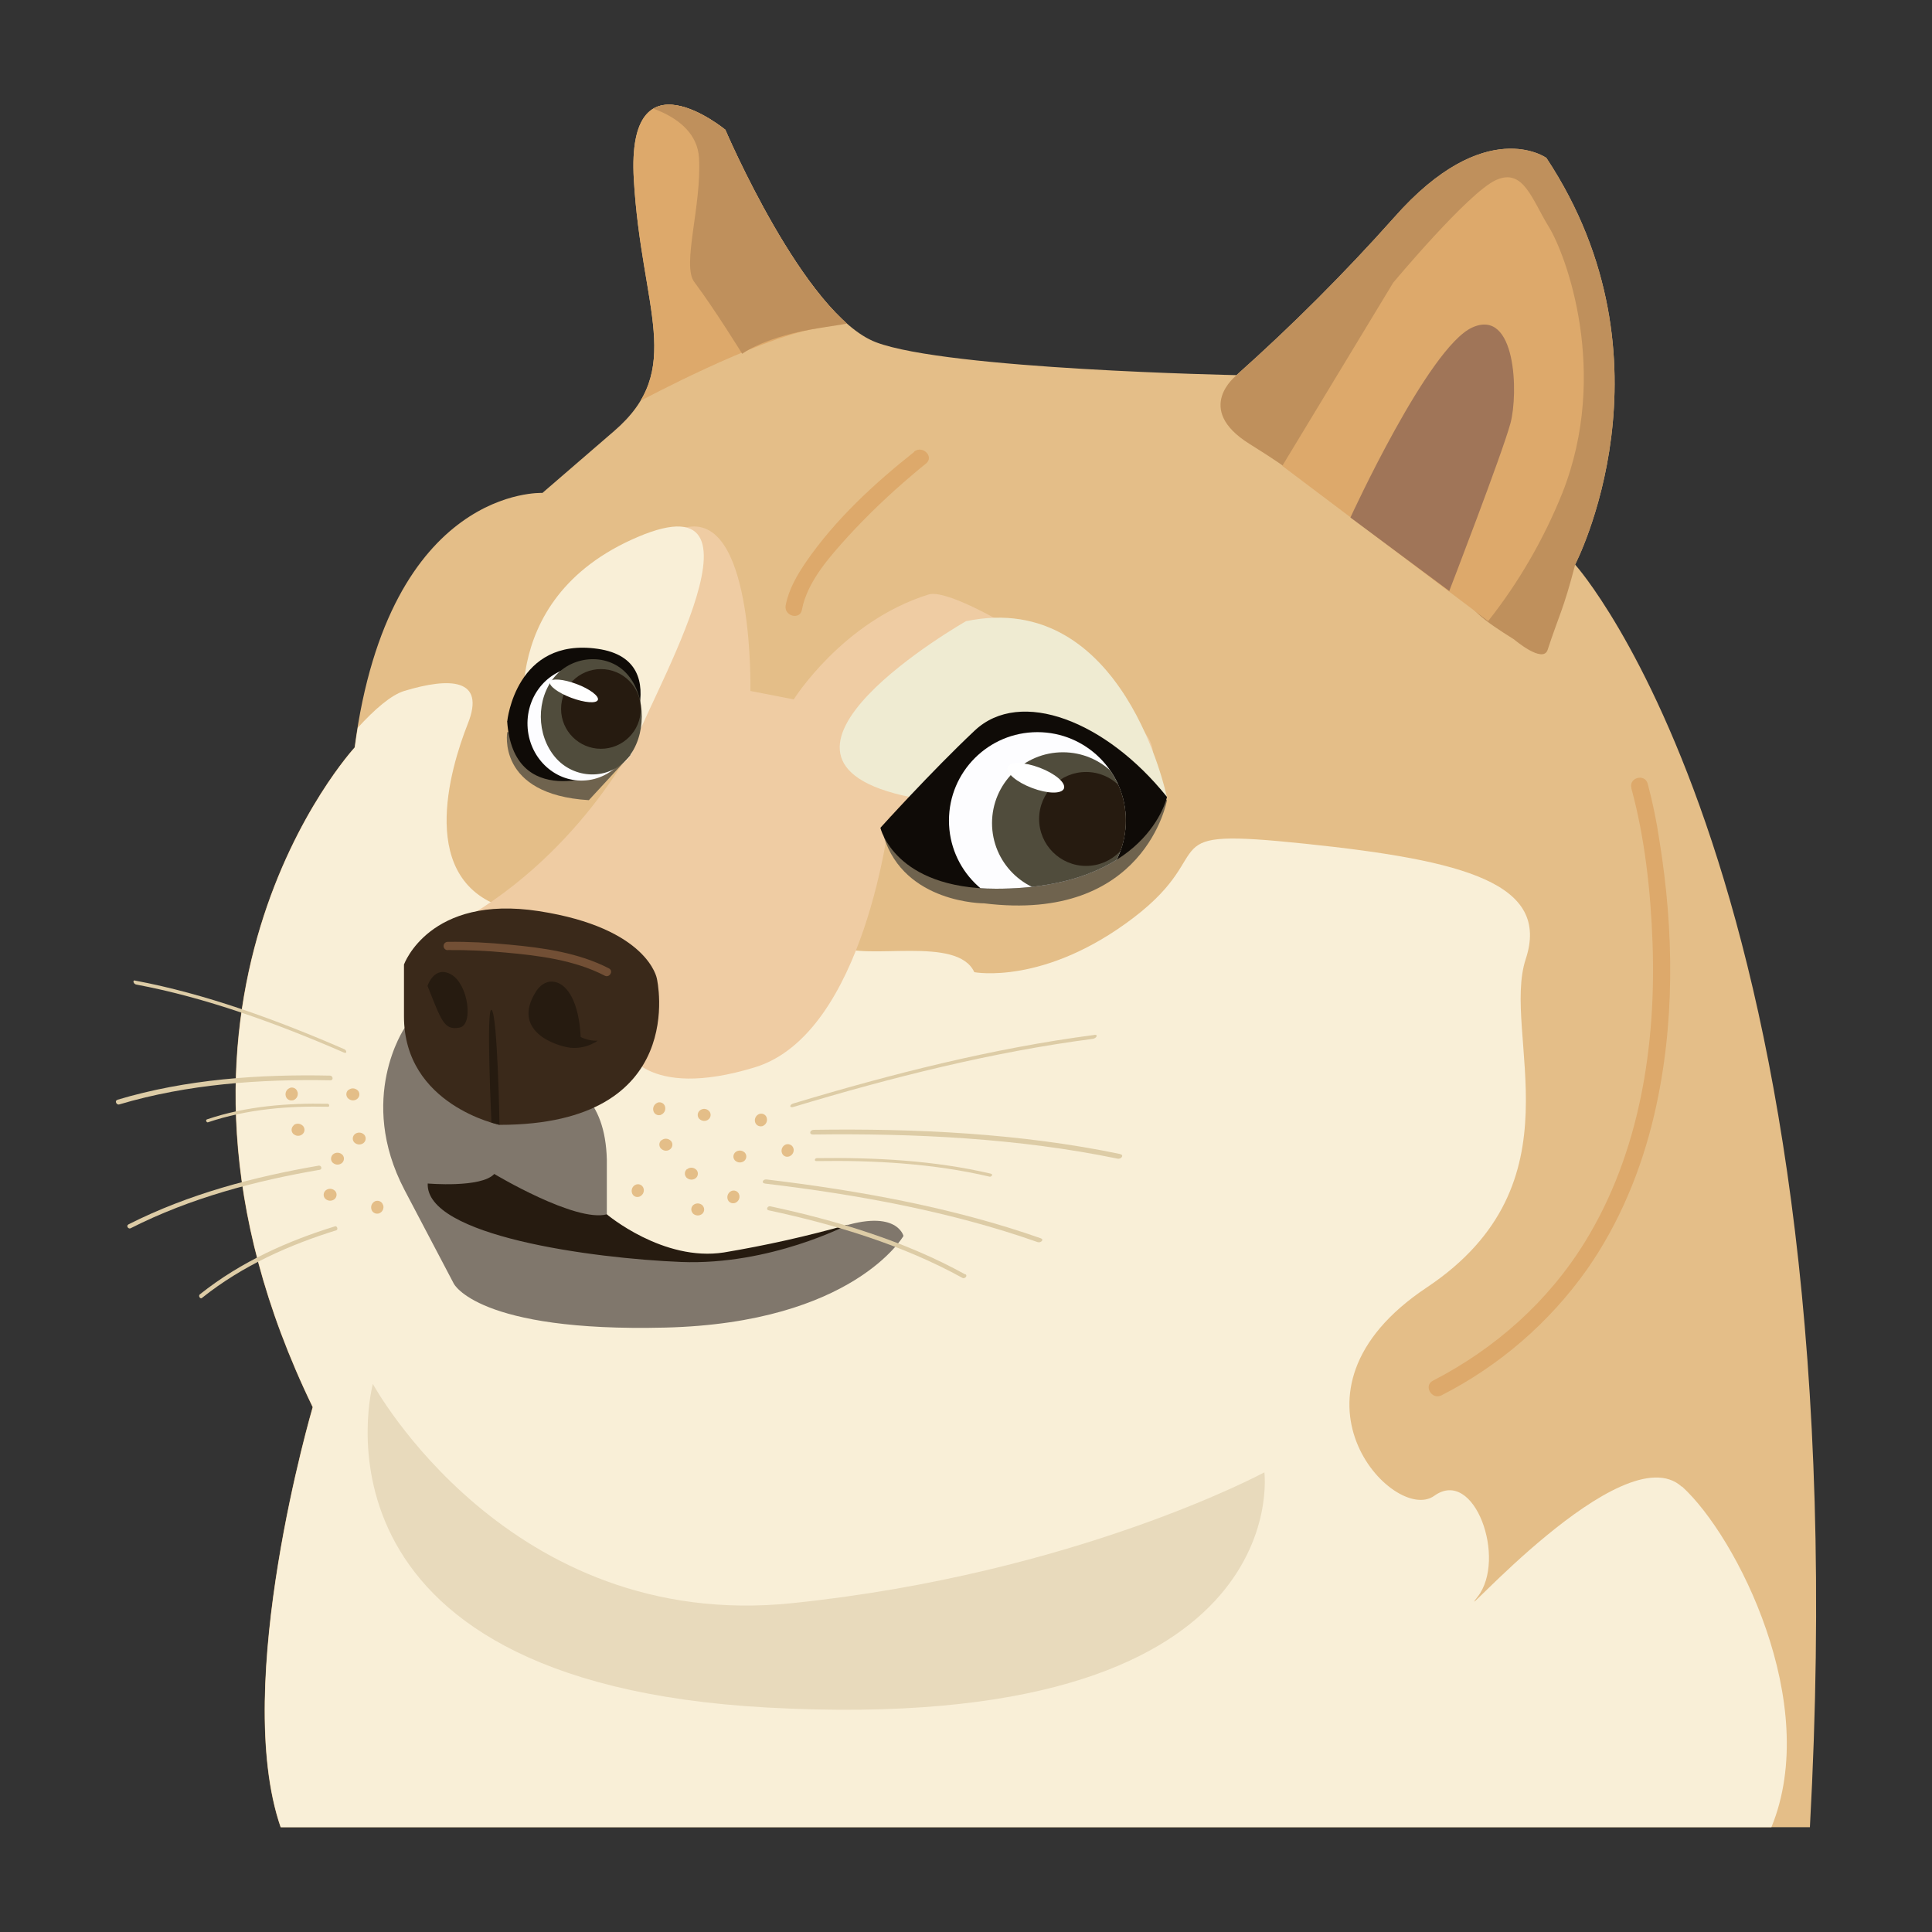 <?xml version="1.0" encoding="UTF-8"?>
<svg id="b27d9ef0-53d2-4afb-97db-a8649b3659b2" xmlns="http://www.w3.org/2000/svg" xmlns:xlink="http://www.w3.org/1999/xlink" viewBox="0 0 144 144">
  <rect x="0" y="0" width="144" height="144" fill="#333333" stroke="none"/>
  <defs>
    <style>
      .cls-1 {
        fill: #dda96b;
      }

      .cls-2 {
        fill: #fff;
      }

      .cls-3 {
        fill: #504c3c;
      }

      .cls-4 {
        fill: #ddcca6;
      }

      .cls-5 {
        fill: #0f0b07;
      }

      .cls-6 {
        fill: #f9efd7;
      }

      .cls-7 {
        clip-path: url(#clippath-2);
      }

      .cls-8 {
        fill: #efebd2;
      }

      .cls-9 {
        fill: #a07558;
      }

      .cls-10 {
        fill: #80776c;
      }

      .cls-11 {
        fill: #e8dabc;
      }

      .cls-12 {
        clip-path: url(#clippath-1);
      }

      .cls-13 {
        fill: #bf905c;
      }

      .cls-14 {
        fill: #e4be88;
      }

      .cls-15 {
        fill: #724f35;
      }

      .cls-16 {
        clip-path: url(#clippath);
      }

      .cls-17 {
        fill: none;
      }

      .cls-18 {
        fill: #fdfdff;
      }

      .cls-19 {
        fill: #3a291a;
      }

      .cls-20 {
        fill: #efcca3;
      }

      .cls-21 {
        fill: #261b10;
      }

      .cls-22 {
        fill: #6f634e;
      }
    </style>
    <clipPath id="clippath">
      <path class="cls-14" d="m134.9,136.19H20.91c-3.68-10.67,2.39-31.31,2.39-31.31-14.55-30.02,3.13-49.17,3.13-49.17,2.58-19.52,14-18.97,14-18.97l5.34-4.61c5.34-4.6,2.03-9.02,1.47-18.78s6.82-3.68,6.82-3.68c0,0,5.89,13.81,11.23,15.84,5.34,2.03,26.87,2.45,26.87,2.45,4.14-3.69,8.06-7.61,11.75-11.75,6.79-7.71,11.35-4.44,11.35-4.44,10.02,15.17,2.14,30.31,2.14,30.31,0,0,21.35,23.68,17.5,94.11Z"/>
    </clipPath>
    <clipPath id="clippath-1">
      <path class="cls-17" d="m65.62,61.7s3.76-4.17,7.02-7.24c3.41-3.22,9.82-.71,14.34,4.94,0,0-1.43,6.84-12.74,6.84-7.58,0-8.62-4.54-8.62-4.54Z"/>
    </clipPath>
    <clipPath id="clippath-2">
      <circle class="cls-17" cx="77.32" cy="61.16" r="6.59"/>
    </clipPath>
  </defs>
  <g>
    <path class="cls-14" d="m134.9,136.19H20.91c-3.68-10.67,2.39-31.31,2.39-31.31-14.55-30.02,3.13-49.17,3.13-49.17,2.58-19.52,14-18.97,14-18.97l5.34-4.61c5.34-4.6,2.03-9.02,1.47-18.78s6.82-3.68,6.82-3.68c0,0,5.89,13.81,11.23,15.84,5.34,2.03,26.87,2.45,26.87,2.45,4.14-3.69,8.06-7.61,11.75-11.75,6.79-7.71,11.35-4.44,11.35-4.44,10.02,15.17,2.14,30.31,2.14,30.31,0,0,21.35,23.68,17.5,94.11Z"/>
    <g class="cls-16">
      <g>
        <path class="cls-1" d="m47.75,29.87s8.62-4.62,13.01-5.37c4.39-.75,4.86-1.92,4.86-1.92l-12.06-16.92-8.33,1.01,2.52,23.19Z"/>
        <path class="cls-13" d="m46.65,7.57s5.24.65,5.45,4.2c.21,3.55-1.3,8.01-.35,9.25,1.52,2.03,3.57,5.35,3.57,5.35,0,0,1.7-1.32,5.94-1.95,4.24-.63,6.77-1.28,6.77-1.28l-11.86-16.5-9.53.93Z"/>
        <path class="cls-13" d="m92.17,27.97s-3.25,2.48.95,5.11c3.71,2.31,3.13,2.24,5,3.41s9.95,5.67,10.65,7.29c.69,1.62,1.75,2.42,4.08,3.88,0,0,2.15,1.83,2.5.78.88-2.68,1.16-2.93,2.05-6.34,0,0,3.95-7.94,4.43-15.44.47-7.51-5.88-18.95-10.36-17-4.48,1.95-19.3,18.32-19.3,18.32Z"/>
      </g>
    </g>
  </g>
  <path class="cls-6" d="m125.35,110.81c-4.41-4.01-17.43,11.02-15.22,8.21,2.2-2.81-.23-9.7-3.23-7.53-3.01,2.17-12.26-7.73-.57-15.52,11.69-7.79,5.54-18.86,7.39-24.49,1.85-5.63-4.54-7.35-16.41-8.59-11.87-1.24-6.17.44-12.82,5.51-6.65,5.07-11.87,4.06-11.87,4.06-1.27-2.76-8.03-.82-10.14-1.95-2.11-1.13-11.72-.83-14.71,0-2.99.83-5.77-1.6-9.94-2.79-6.82-1.94-4.3-10.39-2.96-13.78,1.35-3.39-1.34-3.47-4.74-2.44-.98.3-2.21,1.37-3.46,2.74-.08.48-.15.97-.22,1.47,0,0-17.68,19.15-3.13,49.17,0,0-6.08,20.64-2.39,31.31h111.1c3.76-9.15-2.57-21.67-6.66-25.39Z"/>
  <path class="cls-20" d="m59.16,52.13s3.65-5.83,10.05-7.82c2.28-.71,14.94,7.58,16.5,10.92,1.56,3.34-4.9,9.04-4.9,9.04l-14.49-3.44s-1.81,16.19-10.05,18.72c-8.25,2.52-9.69-1.43-9.69-1.43,0,0-23.02-3.86-13.21-8.95,9.81-5.09,14.23-14.38,14.23-14.38,0,0-1.91-2.93-4.82-2.71-2.9.22,2.45-10.42,2.45-10.42,0,0,3.62-2.19,6.3-2.41,4.68-.38,4.4,12.25,4.4,12.25l3.24.63Z"/>
  <path class="cls-8" d="m72,46.3s-18.05,10.28-4.16,13.11l8.92-4.85,10.21,4.84s-3.19-15.55-14.97-13.1Z"/>
  <path class="cls-6" d="m39.3,55.31s-2.83-10.58,8.24-15.29c11.07-4.71.05,13.39-.37,15.87-.43,2.48-12.69,5.83-5.24-6.69"/>
  <path class="cls-22" d="m37.81,54.55s-.84,4.67,6.08,5.09l3.12-3.38-9.21-1.7Z"/>
  <path class="cls-5" d="m37.81,53.74s.64-6.26,6.74-5.38c6.1.88,1.71,8.34,1.05,8.89-.66.55-7.36,3.18-7.8-3.51Z"/>
  <ellipse class="cls-18" cx="43.33" cy="53.94" rx="4.01" ry="4.24" transform="translate(-1.97 1.64) rotate(-2.12)"/>
  <path class="cls-3" d="m46.77,56.52c-1.39,1.65-3.98,1.58-5.39-.08-1.41-1.67-1.43-4.35-.04-6,1.39-1.65,4.06-1.79,5.46-.13,1.4,1.66,1.37,4.56-.02,6.21Z"/>
  <circle class="cls-21" cx="44.79" cy="52.84" r="2.97"/>
  <path class="cls-2" d="m40.99,50.82c.11-.28.99-.21,1.98.16.99.37,1.7.91,1.59,1.19-.11.28-.99.21-1.98-.16-.99-.37-1.7-.91-1.59-1.19Z"/>
  <path class="cls-22" d="m86.98,59.64s-1.62,9.17-13.63,7.69c0,0-5.94.02-7.48-4.98l19.47-4.07,1.64,1.36Z"/>
  <g class="cls-12">
    <g>
      <path class="cls-5" d="m65.62,61.7s3.76-4.17,7.02-7.24c3.41-3.22,9.82-.71,14.34,4.94,0,0-1.43,6.84-12.74,6.84-7.58,0-8.62-4.54-8.62-4.54Z"/>
      <circle class="cls-18" cx="77.32" cy="61.16" r="6.59"/>
      <g class="cls-7">
        <g>
          <circle class="cls-3" cx="79.22" cy="61.35" r="5.28"/>
          <circle class="cls-21" cx="80.95" cy="61.04" r="3.5"/>
          <path class="cls-2" d="m75.11,57.18c.16-.42,1.22-.4,2.38.04,1.16.44,1.97,1.13,1.81,1.55-.16.42-1.22.4-2.38-.04s-1.97-1.13-1.81-1.55Z"/>
        </g>
      </g>
    </g>
  </g>
  <path class="cls-10" d="m45.23,86.42c-.06-2.24-.67-3.78-1.67-4.82-1.03-1.08-13.41-4.97-13.41-4.97,0,0-3.57,5.24,0,12.06l3.67,6.98s1.77,3.63,15.78,3.28c14.01-.35,17.74-6.83,17.74-6.83,0,0-.53-2.22-5.32-.44-4.79,1.77-8.2,2.24-10.45,2.08-4.28-.29-6.34-3.24-6.34-3.24v-4.1Z"/>
  <path class="cls-19" d="m30.11,71.89s1.88-5.24,10.05-3.98c8.17,1.26,8.8,5.03,8.8,5.03,0,0,2.51,10.9-11.73,10.9,0,0-7.12-1.46-7.12-8.08v-3.87Z"/>
  <path class="cls-21" d="m31.87,73.47s.51-1.56,1.77-.83c1.27.73,1.66,3.74.62,3.95-1.17.23-1.36-.52-2.4-3.12Z"/>
  <path class="cls-21" d="m44.55,77.57c-.61.41-1.34.6-2.07.52-1.24-.18-4.31-1.31-2.56-4.14,0,0,.51-.96,1.45-.76.95.2,1.79,1.55,1.91,4.1.39.2.82.29,1.26.28Z"/>
  <path class="cls-15" d="m33.36,70.81c1.45-.01,2.89.05,4.33.19,2.47.22,5.15.56,7.38,1.72.36.19.68-.35.32-.54-2.26-1.17-4.91-1.54-7.41-1.77-1.53-.15-3.07-.23-4.61-.21-.17,0-.31.14-.31.31,0,.17.14.31.31.31h0Z"/>
  <path class="cls-21" d="m36.63,83.67s-.42-8.83.02-8.39c.44.44.58,8.56.58,8.56l-.6-.17Z"/>
  <path class="cls-21" d="m31.87,88.21s4,.35,4.97-.71c0,0,6.04,3.63,8.39,3.01,0,0,4.2,3.55,8.73,2.84,3.11-.52,6.2-1.21,9.24-2.07,0,0-5.78,3.04-12.43,2.78-6.65-.27-19.06-1.95-18.89-5.85Z"/>
  <path class="cls-14" d="m52.16,82.77c-.18.15-.21.42-.06.6,0,.01.02.02.03.03.19.18.48.2.68.03.18-.15.21-.42.06-.6,0-.01-.02-.02-.03-.03-.19-.19-.48-.2-.68-.03Z"/>
  <path class="cls-14" d="m49.3,84.98c-.18.15-.21.41-.06.6.01.01.02.03.04.04.19.18.48.2.68.03.18-.15.21-.42.06-.6,0-.01-.02-.02-.03-.03-.19-.18-.48-.2-.68-.03Z"/>
  <path class="cls-14" d="m51.2,87.14c-.18.15-.21.42-.05.61,0,.01.02.02.03.03.19.18.48.19.68.03.18-.15.21-.42.06-.6,0-.01-.02-.02-.03-.03-.19-.18-.48-.2-.68-.03Z"/>
  <path class="cls-14" d="m51.68,89.81c-.18.15-.21.42-.05.61,0,0,.02.02.02.03.19.18.48.19.68.03.18-.15.21-.42.05-.61,0,0-.02-.02-.02-.03-.19-.18-.48-.19-.68-.03Z"/>
  <path class="cls-14" d="m54.82,85.87c-.18.15-.21.42-.06.6,0,.01.02.02.03.03.19.18.48.19.68.03.18-.15.21-.42.06-.6,0-.01-.02-.02-.03-.03-.19-.18-.48-.19-.68-.03Z"/>
  <path class="cls-14" d="m49.57,82.48c-.06-.23-.29-.36-.51-.31-.02,0-.03,0-.05.02-.24.09-.38.35-.31.61.06.23.29.36.51.31.02,0,.03,0,.05-.02.24-.09.38-.35.31-.61Z"/>
  <path class="cls-14" d="m47.97,88.59c-.06-.23-.29-.37-.52-.31-.01,0-.03,0-.04.01-.25.09-.38.35-.31.61.06.23.29.37.52.3.01,0,.03,0,.04-.01.24-.09.38-.35.31-.61Z"/>
  <path class="cls-14" d="m59.14,85.6c-.06-.23-.29-.36-.52-.31-.01,0-.03,0-.04.01-.24.09-.38.35-.31.6.06.23.29.37.52.3.01,0,.03,0,.04-.01.24-.09.38-.35.31-.6Z"/>
  <path class="cls-14" d="m57.15,83.32c-.06-.23-.3-.36-.52-.3-.01,0-.03,0-.04.01-.24.09-.38.35-.31.6.06.23.29.36.52.31.01,0,.03,0,.04-.01.24-.09.38-.35.31-.6Z"/>
  <path class="cls-14" d="m55.1,89.06c-.06-.23-.29-.37-.52-.31-.01,0-.03,0-.04.01-.24.09-.38.35-.31.61.06.23.3.36.52.3.01,0,.03,0,.04-.01.24-.09.38-.35.31-.6Z"/>
  <path class="cls-14" d="m25.97,81.23c-.18.15-.21.41-.06.6.01.01.02.03.04.04.19.18.48.2.68.03.18-.15.21-.42.06-.6,0-.01-.02-.02-.03-.03-.19-.18-.48-.2-.68-.03Z"/>
  <path class="cls-14" d="m21.89,83.88c-.18.15-.21.42-.06.6,0,.01.02.02.03.03.19.18.48.2.68.03.18-.15.21-.41.06-.6-.01-.01-.02-.03-.04-.04-.19-.18-.48-.2-.68-.03Z"/>
  <path class="cls-14" d="m24.83,86.03c-.18.15-.21.42-.06.6,0,.01.02.02.03.03.19.18.48.19.68.03.18-.15.21-.42.06-.6,0-.01-.02-.02-.03-.03-.19-.18-.48-.19-.68-.03Z"/>
  <path class="cls-14" d="m24.28,88.72c-.18.15-.21.42-.06.6,0,.01.02.02.03.03.19.18.48.19.68.03.18-.15.21-.42.06-.6,0-.01-.02-.02-.03-.03-.19-.18-.48-.19-.68-.03Z"/>
  <path class="cls-14" d="m26.45,84.53c-.18.15-.21.42-.06.6,0,.01.02.02.03.03.19.18.48.19.68.03.18-.15.21-.42.06-.6,0-.01-.02-.02-.03-.03-.19-.18-.48-.19-.68-.03Z"/>
  <path class="cls-14" d="m22.17,81.38c-.06-.23-.29-.36-.51-.31-.02,0-.03,0-.05.02-.25.09-.38.35-.31.61.06.23.29.36.52.31.02,0,.03,0,.05-.01.24-.09.38-.35.31-.61Z"/>
  <path class="cls-14" d="m28.55,89.82c-.06-.23-.29-.36-.52-.31-.01,0-.03,0-.04.01-.24.09-.38.35-.31.61.06.23.29.37.52.32.02,0,.03,0,.05-.01.25-.09.39-.36.31-.62Z"/>
  <path class="cls-4" d="m83.47,86.01c-7.41-1.54-15.25-1.91-22.81-1.8-.3,0-.4.35-.05.35,7.52-.1,15.33.28,22.69,1.8.25.06.53-.27.18-.34h-.01Z"/>
  <path class="cls-4" d="m73.86,87.48c-4.21-.99-8.67-1.22-12.97-1.16-.17,0-.23.23-.03.22,4.27-.07,8.71.18,12.89,1.16.15.04.3-.18.1-.22Z"/>
  <path class="cls-4" d="m77.56,92.29c-6.49-2.28-13.55-3.56-20.43-4.38-.27-.03-.42.27-.09.31,6.84.81,13.86,2.09,20.3,4.36.23.08.52-.19.22-.29Z"/>
  <path class="cls-4" d="m81.56,77.14c-7.53.98-15.18,2.92-22.44,5.11-.29.09-.3.36.04.25,7.22-2.18,14.83-4.1,22.3-5.07.25-.04.44-.34.09-.3h0Z"/>
  <path class="cls-4" d="m71.93,94.98c-4.47-2.47-9.53-4-14.52-5.07-.2-.04-.35.25-.12.3,4.96,1.06,9.99,2.58,14.45,5.04.16.09.42-.16.21-.28h-.01Z"/>
  <path class="cls-4" d="m8.75,81.97c5.14-1.54,10.59-1.91,15.85-1.8.21,0,.28.35.03.35-5.22-.1-10.65.28-15.75,1.8-.18.06-.37-.27-.13-.34h0Z"/>
  <path class="cls-4" d="m15.43,83.43c2.92-.99,6.02-1.22,9-1.16.12,0,.16.23.02.22-2.97-.07-6.04.18-8.95,1.16-.1.04-.21-.18-.07-.22Z"/>
  <path class="cls-4" d="m9.57,91.26c4.51-2.28,9.41-3.56,14.19-4.38.19-.03.29.27.07.31-4.74.81-9.63,2.09-14.1,4.36-.16.08-.36-.19-.15-.29h-.01Z"/>
  <path class="cls-4" d="m10.08,73.09c5.23.98,10.54,2.92,15.58,5.11.2.09.21.36-.03.25-5.01-2.18-10.3-4.1-15.49-5.07-.18-.04-.3-.34-.06-.3h0Z"/>
  <path class="cls-4" d="m14.9,96.47c3.1-2.47,6.62-4,10.08-5.07.14-.04.25.25.08.3-3.44,1.07-6.94,2.59-10.02,5.05-.11.09-.29-.16-.14-.28Z"/>
  <path class="cls-11" d="m27.79,103.15s10.08,18.53,31.26,16.34c21.18-2.19,35.19-9.75,35.19-9.75,0,0,2.53,19.7-37.06,17.53-35.42-1.94-29.39-24.12-29.39-24.12Z"/>
  <path class="cls-1" d="m95.57,34.73l8.27-13.66s5.58-6.69,7.64-7.64c2.06-.95,2.69,1.42,3.96,3.48,1.27,2.06,4.56,10.84,1.01,19.83-1.38,3.43-3.24,6.65-5.53,9.55l-15.35-11.57Z"/>
  <path class="cls-9" d="m100.66,38.56s5.8-12.67,9.07-14.15c3.27-1.48,3.45,4.91,2.85,7.14-.6,2.23-4.56,12.5-4.56,12.5l-7.37-5.48Z"/>
  <path class="cls-1" d="m68.14,33.68c-2.97,2.35-5.91,5.07-8.06,8.2-.67.98-1.3,2.06-1.52,3.24-.15.79,1.06,1.13,1.21.33.4-2.1,2.05-3.93,3.43-5.46,1.49-1.62,3.08-3.14,4.76-4.56.35-.3.7-.6,1.06-.88.63-.51-.25-1.39-.89-.89h0Z"/>
  <path class="cls-1" d="m121.59,58.75c1.01,3.71,1.44,7.66,1.58,11.5.28,7.67-.95,15.65-5.01,22.27-2.75,4.48-6.71,7.99-11.36,10.39-.72.37-.08,1.46.64,1.09,4.31-2.2,8.03-5.41,10.83-9.36,2.42-3.45,4.06-7.42,5.02-11.52,1.57-6.69,1.49-13.74.39-20.5-.21-1.42-.5-2.83-.87-4.21-.21-.78-1.43-.45-1.21.33h0Z"/>
</svg>